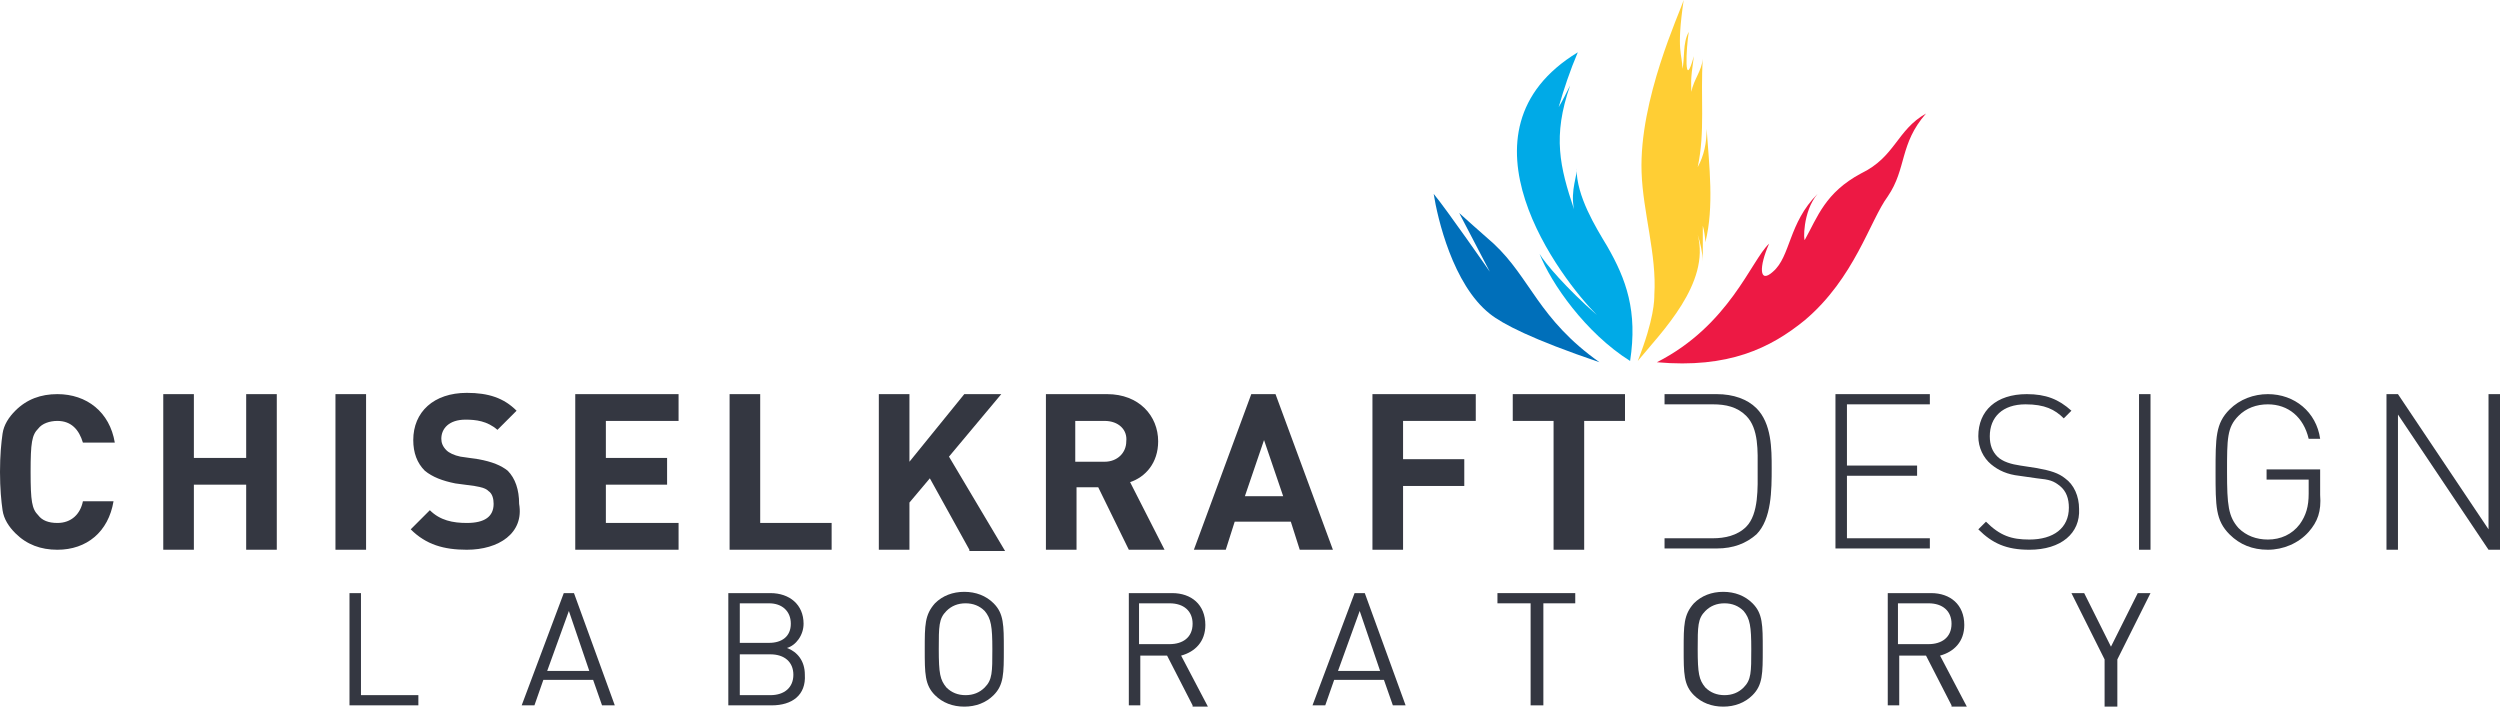 <?xml version="1.0" encoding="utf-8"?>
<!-- Generator: Adobe Illustrator 22.0.0, SVG Export Plug-In . SVG Version: 6.00 Build 0)  -->
<svg version="1.1" id="Layer_1" xmlns="http://www.w3.org/2000/svg" xmlns:xlink="http://www.w3.org/1999/xlink" x="0px" y="0px"
	 viewBox="0 0 196 55.4" style="enable-background:new 0 0 196 55.4;" xml:space="preserve">
<style type="text/css">
	.st0{fill-rule:evenodd;clip-rule:evenodd;fill:#006FBA;}
	.st1{fill-rule:evenodd;clip-rule:evenodd;fill:#FFCE34;}
	.st2{fill-rule:evenodd;clip-rule:evenodd;fill:#00AAE7;}
	.st3{fill-rule:evenodd;clip-rule:evenodd;fill:#ED1944;}
	.st4{fill:#343741;}
</style>
<g id="XMLID_834_">
	<g id="XMLID_835_">
		<g id="XMLID_852_">
			<g id="XMLID_853_">
				<path id="XMLID_854_" class="st0" d="M117.1,19.1c-0.7-0.6-2.7-2.4-2.7-2.4l2.4,4.6c0,0-3.4-4.9-4.4-6.1
					c0.3,1.9,1.5,7.1,4.4,9.4c1,0.8,3.3,2,8.6,3.8C120.6,25,120,21.8,117.1,19.1z"/>
			</g>
		</g>
		<g id="XMLID_846_">
			<g id="XMLID_847_">
				<path id="XMLID_851_" class="st1" d="M132.4,2.5c-0.5,0.9-0.3,2.1-0.5,2.9c0-1.2-0.5-1.3,0.1-5.4c-0.3,1-3.5,7.8-3.3,13.5
					c0.1,3.1,1.2,6.5,1,9.6c0,0.4,0,1.9-1.3,5.2c1.9-2.3,5.7-6.1,4.7-9.9c0.2,0.6,0.4,1.5,0.4,2.1c0-0.9,0-2,0-2.8
					c0.1,0.3,0.2,1,0.2,1.3c0.7-2.8,0.3-6,0.1-8.9c0,1.1-0.2,2.1-0.7,3c0.6-2.8,0.2-5.5,0.4-8.5c-0.1,1-0.7,1.6-0.9,2.6
					c0-0.7-0.1-0.7,0.2-2.8C132,7.3,132.2,3.7,132.4,2.5z"/>
			</g>
		</g>
		<g id="XMLID_839_">
			<g id="XMLID_844_">
				<path id="XMLID_845_" class="st2" d="M123.7,4.1c-0.6,1.4-1.1,2.9-1.5,4.3c0.3-0.5,0.6-1.1,0.9-1.7c-1.4,4-0.8,6.4,0.3,9.7
					c-0.3-1.5,0.3-2.7,0.2-3.2c0,2.2,1.5,4.6,2.4,6.1c1.5,2.6,2.4,5.1,1.8,9c-3.5-2.2-6.2-6.1-7.1-8.4c0.4,0.7,2.1,2.7,4.5,4.8
					C122.4,21.9,113.5,10.3,123.7,4.1z"/>
			</g>
		</g>
		<g id="XMLID_836_">
			<g id="XMLID_837_">
				<path id="XMLID_838_" class="st3" d="M148,15.4c1.5-2.2,0.9-4.1,3-6.5c-2.3,1.3-2.4,3.4-5.1,4.7c-2.8,1.5-3.4,3.4-4.4,5.2
					c-0.1,0.2-0.2-2.2,1-3.6c-2.3,2.3-2.1,4.9-3.5,6.1c-1.1,1-1.1-0.4-0.3-2.2c-1.4,1.3-3.1,6.4-8.8,9.3c5.6,0.5,8.9-1.1,11.6-3.3
					C145.4,21.8,146.6,17.3,148,15.4z"/>
			</g>
		</g>
	</g>
</g>
<g id="XMLID_953_">
	<g id="XMLID_1068_">
		<g id="XMLID_1069_">
			<path id="XMLID_1070_" class="st4" d="M4.5,43.1c-1.3,0-2.4-0.4-3.3-1.3c-0.5-0.5-0.9-1.1-1-1.8c-0.1-0.7-0.2-1.7-0.2-3
				c0-1.3,0.1-2.3,0.2-3c0.1-0.7,0.5-1.3,1-1.8c0.9-0.9,2-1.3,3.3-1.3c2.3,0,4.1,1.4,4.5,3.8H6.5c-0.3-1-0.9-1.7-2-1.7
				c-0.6,0-1.2,0.2-1.5,0.6c-0.5,0.5-0.6,1.1-0.6,3.4s0.1,2.9,0.6,3.4C3.3,40.8,3.8,41,4.5,41c1.1,0,1.8-0.7,2-1.7h2.4
				C8.5,41.7,6.8,43.1,4.5,43.1z"/>
		</g>
	</g>
	<g id="XMLID_1061_">
		<g id="XMLID_1062_">
			<path id="XMLID_1063_" class="st4" d="M19.3,43.1V38h-4.1v5.1h-2.4V30.9h2.4v5h4.1v-5h2.4v12.2H19.3z"/>
		</g>
	</g>
	<g id="XMLID_1054_">
		<g id="XMLID_1055_">
			<path id="XMLID_1056_" class="st4" d="M26.3,43.1V30.9h2.4v12.2H26.3z"/>
		</g>
	</g>
	<g id="XMLID_1047_">
		<g id="XMLID_1048_">
			<path id="XMLID_1049_" class="st4" d="M36.6,43.1c-1.8,0-3.2-0.4-4.4-1.6l1.5-1.5c0.8,0.8,1.8,1,2.9,1c1.4,0,2.1-0.5,2.1-1.5
				c0-0.4-0.1-0.8-0.4-1c-0.2-0.2-0.5-0.3-1.1-0.4l-1.5-0.2c-1-0.2-1.8-0.5-2.4-1c-0.6-0.6-0.9-1.4-0.9-2.4c0-2.2,1.6-3.7,4.2-3.7
				c1.7,0,2.9,0.4,3.9,1.4l-1.5,1.5c-0.8-0.7-1.7-0.8-2.5-0.8c-1.3,0-1.9,0.7-1.9,1.5c0,0.3,0.1,0.6,0.4,0.9
				c0.2,0.2,0.6,0.4,1.1,0.5l1.4,0.2c1.1,0.2,1.8,0.5,2.3,0.9c0.6,0.6,0.9,1.5,0.9,2.6C41.1,41.8,39.1,43.1,36.6,43.1z"/>
		</g>
	</g>
	<g id="XMLID_1040_">
		<g id="XMLID_1041_">
			<path id="XMLID_1042_" class="st4" d="M45.1,43.1V30.9h8.1V33h-5.7v2.9h4.8V38h-4.8v3h5.7v2.1H45.1z"/>
		</g>
	</g>
	<g id="XMLID_1033_">
		<g id="XMLID_1034_">
			<path id="XMLID_1035_" class="st4" d="M57.2,43.1V30.9h2.4V41h5.6v2.1H57.2z"/>
		</g>
	</g>
	<g id="XMLID_1026_">
		<g id="XMLID_1027_">
			<path id="XMLID_1028_" class="st4" d="M76,43.1l-3.1-5.6l-1.6,1.9v3.7h-2.4V30.9h2.4v5.3l4.3-5.3h2.9l-4.1,4.9l4.4,7.4H76z"/>
		</g>
	</g>
	<g id="XMLID_1017_">
		<g id="XMLID_1018_">
			<path id="XMLID_1019_" class="st4" d="M88.5,43.1l-2.4-4.9h-1.7v4.9H82V30.9h4.8c2.5,0,4,1.7,4,3.7c0,1.7-1,2.8-2.2,3.2l2.7,5.3
				H88.5z M86.6,33h-2.3v3.2h2.3c1,0,1.7-0.7,1.7-1.6C88.4,33.7,87.7,33,86.6,33z"/>
		</g>
	</g>
	<g id="XMLID_1008_">
		<g id="XMLID_1009_">
			<path id="XMLID_1010_" class="st4" d="M101.9,43.1l-0.7-2.2h-4.4l-0.7,2.2h-2.5l4.5-12.2h1.9l4.5,12.2H101.9z M99.1,34.5
				l-1.5,4.4h3L99.1,34.5z"/>
		</g>
	</g>
	<g id="XMLID_1001_">
		<g id="XMLID_1002_">
			<path id="XMLID_1003_" class="st4" d="M110,33v3h4.8v2.1H110v5h-2.4V30.9h8.1V33H110z"/>
		</g>
	</g>
	<g id="XMLID_994_">
		<g id="XMLID_995_">
			<path id="XMLID_996_" class="st4" d="M124.2,33v10.1h-2.4V33h-3.2v-2.1h8.8V33H124.2z"/>
		</g>
	</g>
	<g id="XMLID_987_">
		<g id="XMLID_988_">
			<path id="XMLID_989_" class="st4" d="M143.9,30.9h7.4v0.8h-6.5v4.8h5.5v0.8h-5.5v4.9h6.5v0.8h-7.4V30.9z"/>
		</g>
	</g>
	<g id="XMLID_980_">
		<g id="XMLID_981_">
			<path id="XMLID_982_" class="st4" d="M159.1,43.1c-1.8,0-2.9-0.5-4-1.6l0.6-0.6c1.1,1.1,2,1.4,3.4,1.4c1.9,0,3.1-0.9,3.1-2.5
				c0-0.7-0.2-1.3-0.7-1.7c-0.5-0.4-0.8-0.5-1.8-0.6l-1.4-0.2c-0.9-0.1-1.6-0.4-2.2-0.9c-0.6-0.5-1-1.3-1-2.2c0-2,1.4-3.3,3.8-3.3
				c1.5,0,2.5,0.4,3.5,1.3l-0.6,0.6c-0.7-0.7-1.5-1.1-3-1.1c-1.8,0-2.8,1-2.8,2.5c0,0.7,0.2,1.2,0.6,1.6c0.4,0.4,1.1,0.6,1.8,0.7
				l1.3,0.2c1.1,0.2,1.7,0.4,2.2,0.8c0.7,0.5,1.1,1.4,1.1,2.4C163.1,41.8,161.6,43.1,159.1,43.1z"/>
		</g>
	</g>
	<g id="XMLID_973_">
		<g id="XMLID_974_">
			<path id="XMLID_975_" class="st4" d="M167.7,30.9h0.9v12.2h-0.9V30.9z"/>
		</g>
	</g>
	<g id="XMLID_966_">
		<g id="XMLID_967_">
			<path id="XMLID_968_" class="st4" d="M181,41.7c-0.8,0.9-2,1.4-3.2,1.4c-1.2,0-2.2-0.4-3-1.2c-1.1-1.1-1.1-2.2-1.1-4.9
				c0-2.7,0-3.8,1.1-4.9c0.8-0.8,1.9-1.2,3-1.2c2.1,0,3.8,1.4,4.1,3.5H181c-0.4-1.7-1.6-2.7-3.2-2.7c-0.9,0-1.7,0.3-2.3,0.9
				c-0.9,0.9-0.9,1.8-0.9,4.4s0.1,3.5,0.9,4.4c0.6,0.6,1.4,0.9,2.3,0.9c1,0,1.9-0.4,2.5-1.2c0.5-0.7,0.7-1.4,0.7-2.4v-1.1h-3.3v-0.8
				h4.2v2C182,40.1,181.7,40.9,181,41.7z"/>
		</g>
	</g>
	<g id="XMLID_959_">
		<g id="XMLID_960_">
			<path id="XMLID_961_" class="st4" d="M188,32.5v10.6h-0.9V30.9h0.9l7.1,10.6V30.9h0.9v12.2h-0.9L188,32.5z"/>
		</g>
	</g>
	<g id="XMLID_954_">
		<g id="XMLID_955_">
			<path id="XMLID_956_" class="st4" d="M137.7,32c-0.7-0.7-1.8-1.1-3.1-1.1h-4.1v0.8h0.9h1.9h1c1,0,1.9,0.2,2.6,0.9
				c1,1,0.9,2.8,0.9,4.2c0,1.4,0.1,3.5-0.9,4.5c-0.7,0.7-1.7,0.9-2.6,0.9h-1h-1.9h-0.9v0.8h4.1c1.3,0,2.3-0.4,3.1-1.1
				c1.2-1.2,1.2-3.5,1.2-5.2C138.9,35.2,138.9,33.2,137.7,32z"/>
		</g>
	</g>
</g>
<g id="XMLID_855_">
	<g id="XMLID_946_">
		<g id="XMLID_947_">
			<path id="XMLID_948_" class="st4" d="M27.4,55.3v-8.8h0.9v8h4.5v0.8H27.4z"/>
		</g>
	</g>
	<g id="XMLID_937_">
		<g id="XMLID_938_">
			<path id="XMLID_939_" class="st4" d="M47.2,55.3l-0.7-2h-3.9l-0.7,2h-1l3.3-8.8h0.8l3.2,8.8H47.2z M44.6,47.9l-1.7,4.7h3.3
				L44.6,47.9z"/>
		</g>
	</g>
	<g id="XMLID_926_">
		<g id="XMLID_927_">
			<path id="XMLID_928_" class="st4" d="M60.5,55.3h-3.4v-8.8h3.3c1.5,0,2.6,0.9,2.6,2.4c0,0.9-0.6,1.7-1.3,1.9
				c0.8,0.3,1.4,1,1.4,2.1C63.2,54.5,62.1,55.3,60.5,55.3z M60.3,47.3H58v3.1h2.3c1,0,1.7-0.5,1.7-1.5S61.3,47.3,60.3,47.3z
				 M60.4,51.3H58v3.2h2.4c1.1,0,1.8-0.6,1.8-1.6C62.2,51.9,61.5,51.3,60.4,51.3z"/>
		</g>
	</g>
	<g id="XMLID_917_">
		<g id="XMLID_918_">
			<path id="XMLID_919_" class="st4" d="M77.9,54.5c-0.6,0.6-1.4,0.9-2.3,0.9c-0.9,0-1.7-0.3-2.3-0.9c-0.8-0.8-0.8-1.7-0.8-3.6
				c0-1.9,0-2.7,0.8-3.6c0.6-0.6,1.4-0.9,2.3-0.9c0.9,0,1.7,0.3,2.3,0.9c0.8,0.8,0.8,1.7,0.8,3.6C78.7,52.8,78.7,53.7,77.9,54.5z
				 M77.2,47.9c-0.4-0.4-0.9-0.6-1.5-0.6c-0.6,0-1.1,0.2-1.5,0.6c-0.6,0.6-0.6,1.2-0.6,3c0,1.9,0.1,2.4,0.6,3
				c0.4,0.4,0.9,0.6,1.5,0.6c0.6,0,1.1-0.2,1.5-0.6c0.6-0.6,0.6-1.2,0.6-3C77.8,49.1,77.7,48.5,77.2,47.9z"/>
		</g>
	</g>
	<g id="XMLID_908_">
		<g id="XMLID_909_">
			<path id="XMLID_910_" class="st4" d="M93.5,55.3l-2-3.9h-2.1v3.9h-0.9v-8.8h3.4c1.5,0,2.6,0.9,2.6,2.5c0,1.3-0.8,2.1-1.9,2.4
				l2.1,4H93.5z M91.7,47.3h-2.4v3.2h2.4c1,0,1.8-0.5,1.8-1.6C93.5,47.9,92.8,47.3,91.7,47.3z"/>
		</g>
	</g>
	<g id="XMLID_893_">
		<g id="XMLID_896_">
			<path id="XMLID_899_" class="st4" d="M109.2,55.3l-0.7-2h-3.9l-0.7,2h-1l3.3-8.8h0.8l3.2,8.8H109.2z M106.6,47.9l-1.7,4.7h3.3
				L106.6,47.9z"/>
		</g>
	</g>
	<g id="XMLID_881_">
		<g id="XMLID_882_">
			<path id="XMLID_883_" class="st4" d="M121,47.3v8H120v-8h-2.6v-0.8h6.1v0.8H121z"/>
		</g>
	</g>
	<g id="XMLID_872_">
		<g id="XMLID_873_">
			<path id="XMLID_874_" class="st4" d="M137.4,54.5c-0.6,0.6-1.4,0.9-2.3,0.9c-0.9,0-1.7-0.3-2.3-0.9c-0.8-0.8-0.8-1.7-0.8-3.6
				c0-1.9,0-2.7,0.8-3.6c0.6-0.6,1.4-0.9,2.3-0.9c0.9,0,1.7,0.3,2.3,0.9c0.8,0.8,0.8,1.7,0.8,3.6C138.2,52.8,138.2,53.7,137.4,54.5z
				 M136.7,47.9c-0.4-0.4-0.9-0.6-1.5-0.6s-1.1,0.2-1.5,0.6c-0.6,0.6-0.6,1.2-0.6,3c0,1.9,0.1,2.4,0.6,3c0.4,0.4,0.9,0.6,1.5,0.6
				s1.1-0.2,1.5-0.6c0.6-0.6,0.6-1.2,0.6-3C137.3,49.1,137.2,48.5,136.7,47.9z"/>
		</g>
	</g>
	<g id="XMLID_863_">
		<g id="XMLID_864_">
			<path id="XMLID_865_" class="st4" d="M153,55.3l-2-3.9h-2.1v3.9h-0.9v-8.8h3.4c1.5,0,2.6,0.9,2.6,2.5c0,1.3-0.8,2.1-1.9,2.4
				l2.1,4H153z M151.2,47.3h-2.4v3.2h2.4c1,0,1.8-0.5,1.8-1.6C153,47.9,152.3,47.3,151.2,47.3z"/>
		</g>
	</g>
	<g id="XMLID_856_">
		<g id="XMLID_857_">
			<path id="XMLID_858_" class="st4" d="M166,51.7v3.7H165v-3.7l-2.6-5.2h1l2.1,4.2l2.1-4.2h1L166,51.7z"/>
		</g>
	</g>
</g>
</svg>
